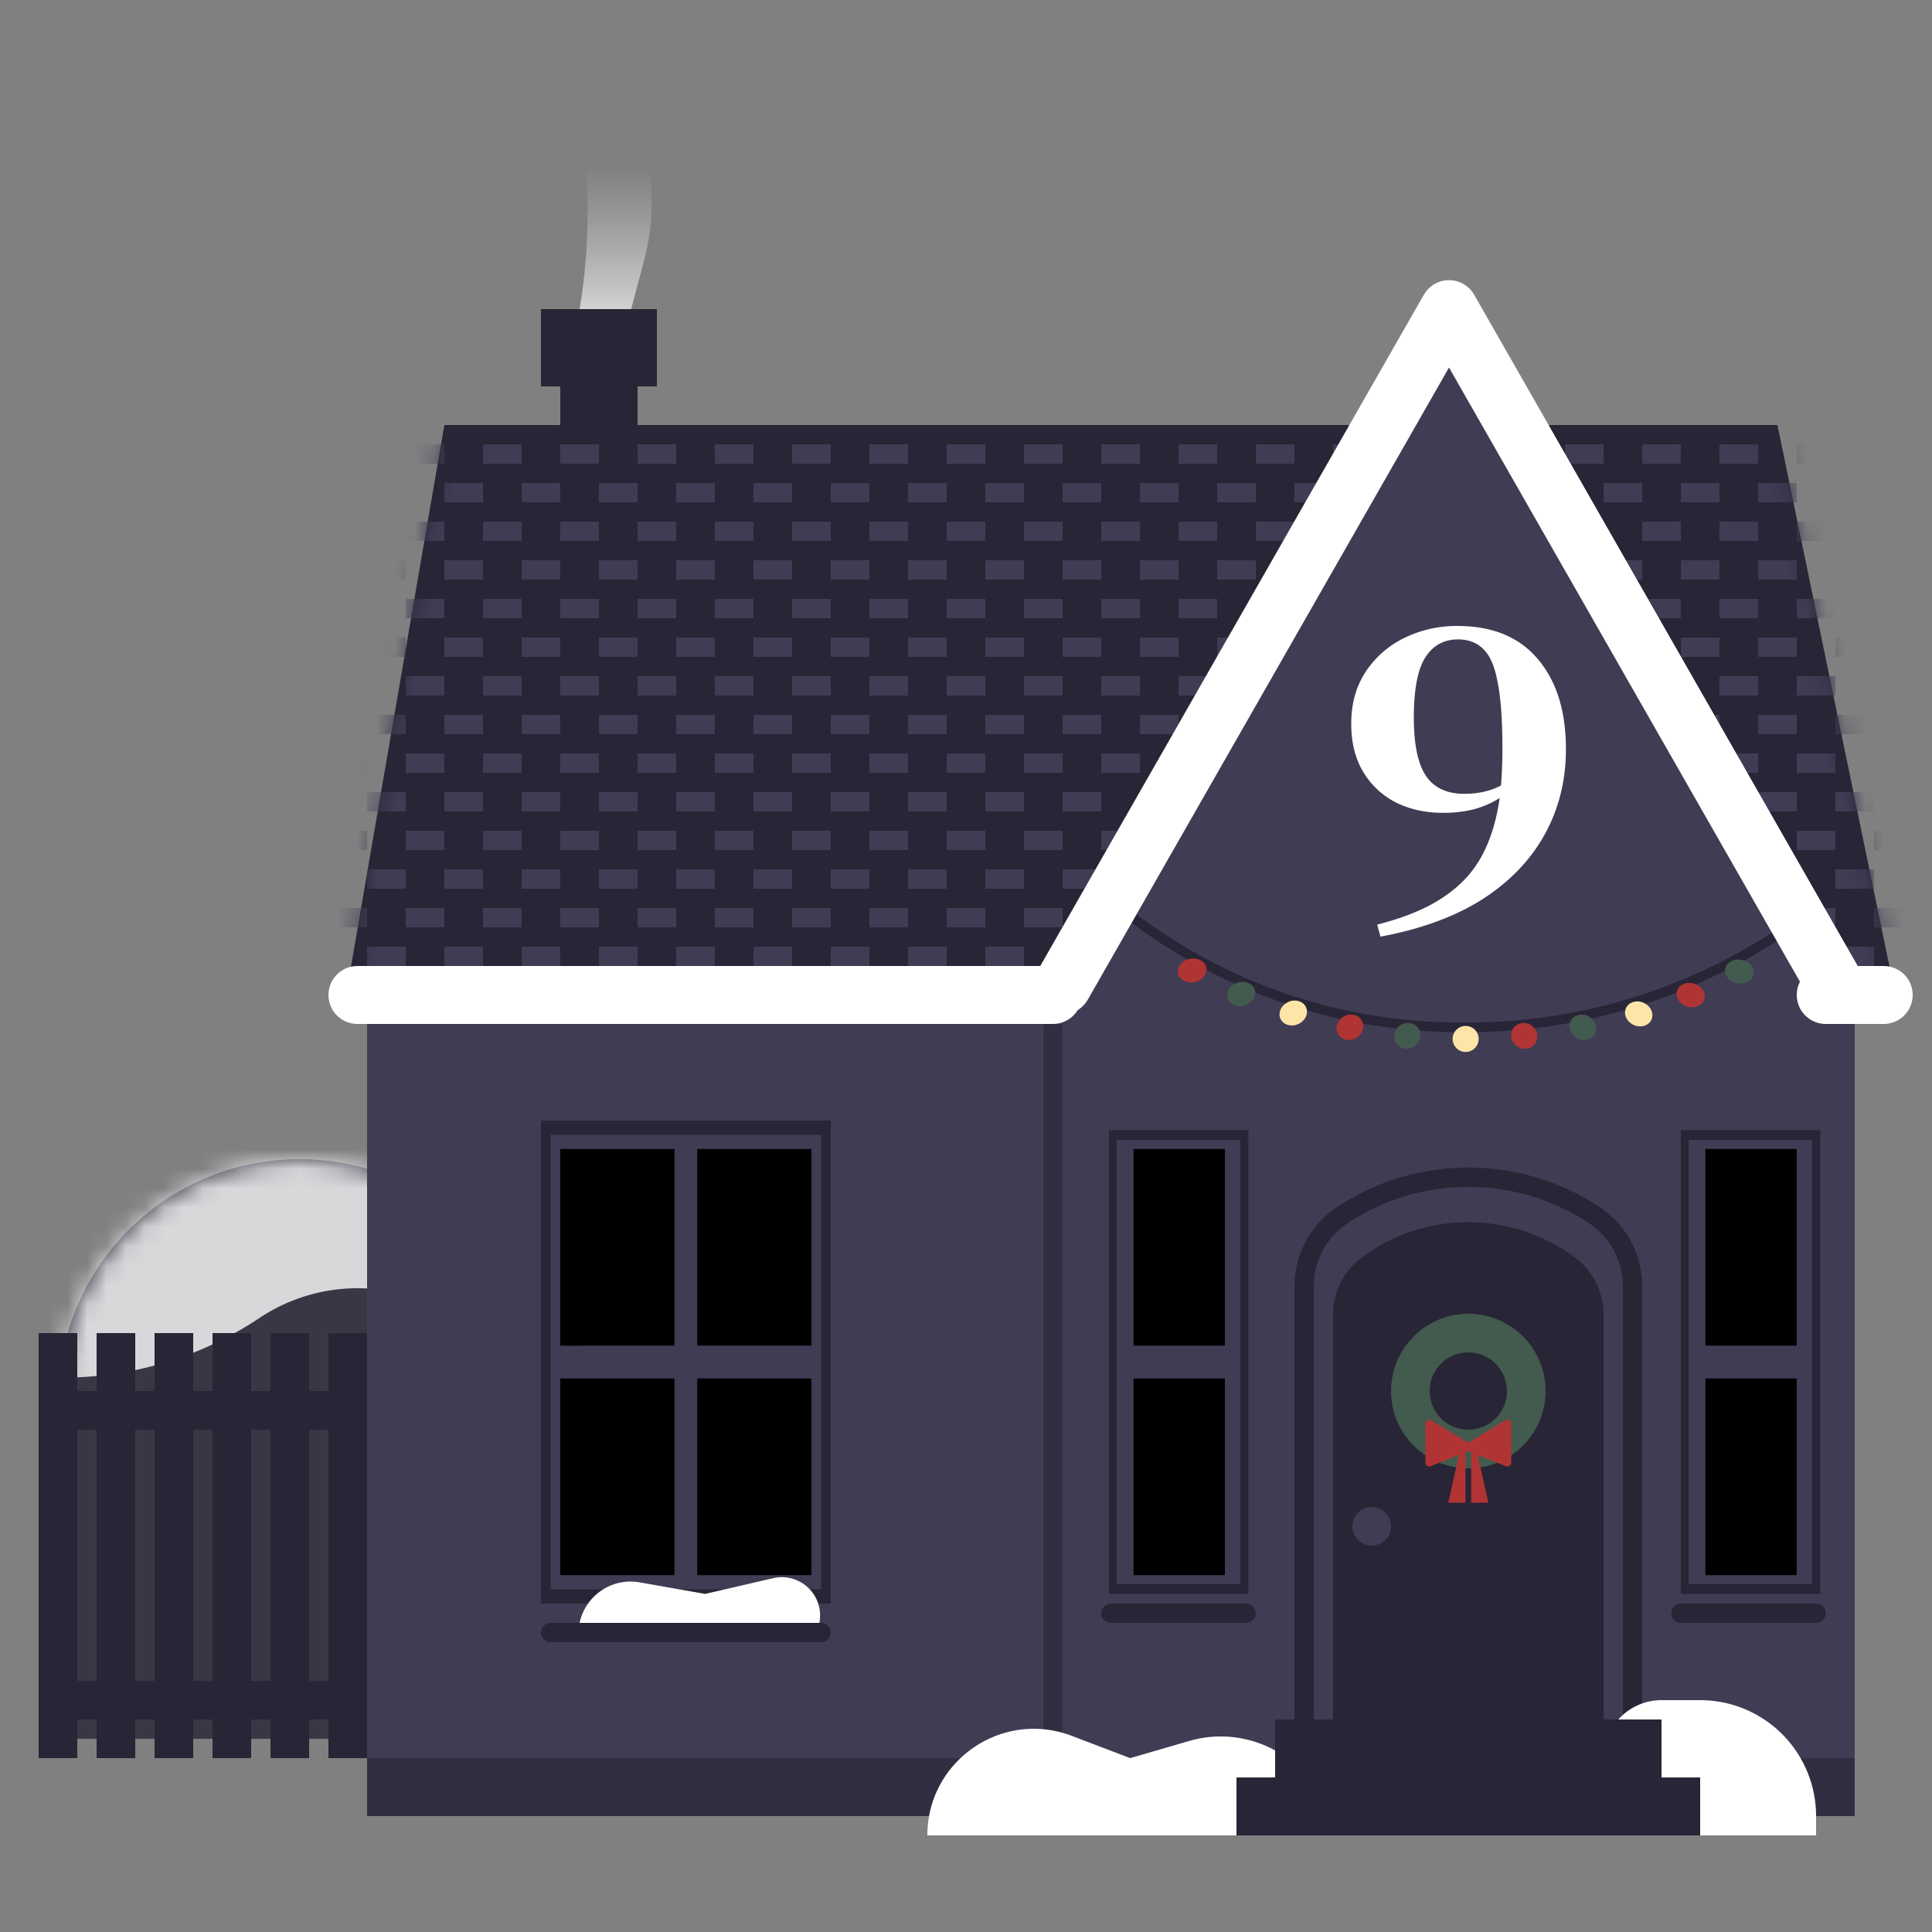 <svg xmlns="http://www.w3.org/2000/svg" xmlns:xlink="http://www.w3.org/1999/xlink" width="100" height="100" fill="none" viewBox="0 0 100 100">
    <rect x="0" y="0" width="100" height="100" fill="#808080" stroke="none"/>
    <defs>
        <path id="reuse-0" fill="#282536" fill-opacity=".8" d="M3 72.5C3 65.596 8.596 60 15.5 60S28 65.596 28 72.5V90H3V72.5Z"/>
    </defs>
    <g clip-path="url(#clip0_89_497)">
        <use xlink:href="#reuse-0" fill-opacity=".8"/>
        <mask id="mask0_89_497" width="25" height="30" x="3" y="60" maskUnits="userSpaceOnUse" style="mask-type:alpha">
            <use xlink:href="#reuse-0"/>
        </mask>
        <g mask="url(#mask0_89_497)">
            <path fill="#fff" d="M31.125 58H-4.813V69.43l.188.09a18.31 18.31 0 0 0 18.053-1.3 9.155 9.155 0 0 1 7.208-1.292l10.489 2.502V58Z"/>
        </g>
        <path fill="#282536" d="M17 69h2v22h-2zM14 69h2v22h-2zM11 69h2v22h-2zM8 69h2v22H8zM5 69h2v22H5z"/>
        <path fill="#282536" d="M19 87v2H2v-2zM19 72v2H2v-2z"/>
        <path fill="#282536" d="M2 69h2v22H2z"/>
        <path fill="#403C54" d="M96 46H19v48h77z"/>
        <path fill="#282536" fill-opacity=".6" d="M96 91H19v3h77z"/>
        <path stroke="#282536" stroke-opacity=".6" d="M54.5 53v41"/>
        <path stroke="#282536" d="M84.5 66.584c0-1.491-.75-2.882-1.995-3.702a11.83 11.83 0 0 0-13.01 0 4.432 4.432 0 0 0-1.995 3.702V89.5h17V66.584Z"/>
        <path fill="#fff" d="M69 95c-.46-3.572-4-5.891-7.458-4.885L58.5 91l-3.024-1.152C51.867 88.473 48 91.138 48 95h21ZM94 94a6 6 0 0 0-6-6h-2a3 3 0 0 0-3 3v4h11v-1Z"/>
        <path fill="#282536" d="M88 92H64v3h24zM86 89H66v3h20zM92 22H23l-5 29h80l-6-29Z"/>
        <mask id="mask1_89_497" width="80" height="29" x="18" y="22" maskUnits="userSpaceOnUse" style="mask-type:alpha">
            <path fill="#282536" d="M92 22H23l-5 29h80l-6-29Z"/>
        </mask>
        <g stroke="#403C54" stroke-dasharray="2 2" mask="url(#mask1_89_497)">
            <path d="M15 49.5h83M15 45.5h83M15 41.5h83M15 37.5h83M15 33.5h83M15 29.5h83M15 25.5h83M17 47.5h83M17 43.5h83M17 39.5h83M17 35.5h83M17 31.5h83M17 27.5h83M17 23.5h83"/>
        </g>
        <path fill="#403C54" d="M75 18 54.215 52.5h41.57L75 18Z"/>
        <path stroke="#282536" stroke-width=".5" d="m94 47-1.274.892a29.22 29.22 0 0 1-16.757 5.282h-.422A28.021 28.021 0 0 1 58 47"/>
        <path fill="#FDE5A8" d="M75.299 54.146a.673.673 0 1 0 1.125-.74.673.673 0 0 0-1.125.74Z"/>
        <path fill="#435A4E" d="M72.222 53.925c.202.428.794.488 1.122.114.362-.414.133-1.035-.4-1.088-.534-.054-.945.502-.722.974Z"/>
        <path fill="#B13434" d="M79.511 53.925c-.202.428-.794.488-1.121.114-.362-.414-.134-1.035.4-1.088.533-.054.945.502.721.974ZM69.208 53.417c.143.446.736.56 1.116.215.413-.376.265-1.005-.26-1.106-.526-.1-1.012.405-.856.891Z"/>
        <path fill="#435A4E" d="M82.587 53.417c-.142.447-.735.562-1.115.217-.414-.376-.268-1.005.258-1.106.525-.102 1.012.403.857.89Z"/>
        <path fill="#FDE5A8" d="M66.235 52.592c.073.462.666.642 1.101.334.463-.327.4-.952-.11-1.107-.51-.154-1.069.282-.991.773ZM85.519 52.648c-.081.461-.675.633-1.104.32-.457-.333-.386-.959.127-1.107.512-.148 1.064.297.977.787Z"/>
        <path fill="#435A4E" d="M63.512 51.523c.007.472.597.716 1.079.446.497-.278.507-.89.017-1.092-.49-.202-1.103.16-1.096.646Z"/>
        <path fill="#B13434" d="M88.237 51.578c-.007.472-.596.716-1.079.447-.497-.278-.507-.89-.017-1.093.49-.202 1.103.16 1.096.646ZM60.965 50.217c-.058.474.522.783 1.044.555.521-.229.592-.822.128-1.068-.464-.247-1.115.038-1.172.513Z"/>
        <path fill="#435A4E" d="M90.769 50.272c.057.475-.523.783-1.044.555-.522-.228-.593-.822-.129-1.068.464-.246 1.115.038 1.173.513Z"/>
        <path fill="#fff" d="M81.052 38.784c0 1.616-.368 3.088-1.104 4.416-.736 1.328-1.816 2.448-3.24 3.36-1.424.896-3.176 1.536-5.256 1.92l-.168-.624c1.392-.352 2.52-.816 3.384-1.392.88-.576 1.552-1.288 2.016-2.136.464-.848.776-1.856.936-3.024-.368.24-.8.432-1.296.576a6.45 6.45 0 0 1-1.656.192c-.88 0-1.68-.176-2.4-.528a4.17 4.17 0 0 1-1.704-1.584c-.416-.688-.624-1.52-.624-2.496 0-1.04.248-1.936.744-2.688a5.036 5.036 0 0 1 1.992-1.752 6.181 6.181 0 0 1 2.76-.624c1.808 0 3.192.568 4.152 1.704.976 1.136 1.464 2.696 1.464 4.68Zm-7.872-1.632c0 1.376.208 2.376.624 3 .416.624 1.08.936 1.992.936.72 0 1.352-.144 1.896-.432.048-.592.072-1.24.072-1.944 0-1.424-.08-2.544-.24-3.36-.144-.816-.384-1.392-.72-1.728-.336-.352-.784-.528-1.344-.528-.736 0-1.304.32-1.704.96-.384.624-.576 1.656-.576 3.096Z"/>
        <path stroke="#fff" stroke-linecap="round" stroke-width="3" d="m75 16 20 35M75 16 55 51"/>
        <path fill="#282536" d="M83 68.048a3.698 3.698 0 0 0-1.497-2.972 9.245 9.245 0 0 0-11.006 0A3.698 3.698 0 0 0 69 68.048V89h14V68.048ZM34 16h-6v4h6v-4Z"/>
        <path fill="#282536" d="M33 17h-4v6h4v-6Z"/>
        <path stroke="#fff" stroke-linecap="round" stroke-width="3" d="M54.5 51.5h-36M97.5 51.5h-3"/>
        <circle r="1" fill="#403C54" transform="matrix(-1 0 0 1 71 79)"/>
        <circle r="3" stroke="#435A4E" stroke-width="2" transform="matrix(-1 0 0 1 76 72)"/>
        <path fill="#B13434" d="M78.222 73.687a.2.2 0 0 0-.303-.172L76 74.667l-1.918-1.152a.2.2 0 0 0-.303.172v2.018a.2.2 0 0 0 .274.185L76 75.111l1.948.78a.2.2 0 0 0 .274-.186v-2.018Z"/>
        <path fill="#B13434" d="M75.852 75.111h-.296l-.593 2.667h.889V75.11ZM76.148 75.111h.296l.593 2.667h-.889V75.11Z"/>
        <path fill="url(#paint0_linear_89_497)" d="M32.667 6H30c.552 3.31.552 6.69 0 10h2.667l.666-2.5c.44-1.648.52-3.37.238-5.052l-.071-.424L32.667 6Z"/>
        <path fill="#282536" d="M28 58h15v25H28z"/>
        <path fill="#403C54" d="M28.5 58.735h14v23.53h-14v-23.53Z"/>
        <path fill="currentColor" d="M29 59.471h5.909v10.181H29zM36.091 59.471H42v10.181h-5.909zM36.091 71.348H42v10.181h-5.909zM29 71.348h5.909v10.181H29z"/>
        <path fill="#282536" d="M57.402 58.5h7.215v24h-7.215v-24Z"/>
        <path fill="#403C54" d="M57.8 59h6.4v23h-6.4V59Z"/>
        <path fill="currentColor" d="M58.673 59.471H63.4v10.181h-4.727zM58.673 71.348H63.4v10.181h-4.727z"/>
        <path fill="#282536" d="M87 58.5h7.215v24H87v-24Z"/>
        <path fill="#403C54" d="M87.398 59h6.4v23h-6.4V59Z"/>
        <path fill="currentColor" d="M88.271 59.471h4.727v10.181h-4.727zM88.271 71.348h4.727v10.181h-4.727z"/>
        <path stroke="#282536" stroke-linecap="round" d="M28.5 84.5h14M57.5 83.5h7M87 83.5h7"/>
        <path fill="#fff" d="M30 84a2.7 2.7 0 0 1 3.109-2.098l3.391.598 3.52-.813A1.98 1.98 0 0 1 42.41 84H30Z"/>
    </g>
    <defs>
        <linearGradient id="paint0_linear_89_497" x1="29.667" x2="29.667" y1="6.595" y2="18.5" gradientUnits="userSpaceOnUse">
            <stop offset=".177" stop-color="#D9D9D9" stop-opacity="0"/>
            <stop offset="1" stop-color="#F5F5F5"/>
        </linearGradient>
        <clipPath id="clip0_89_497">
            <path fill="#fff" d="M100 0H0v100h100z"/>
        </clipPath>
    </defs>
</svg>